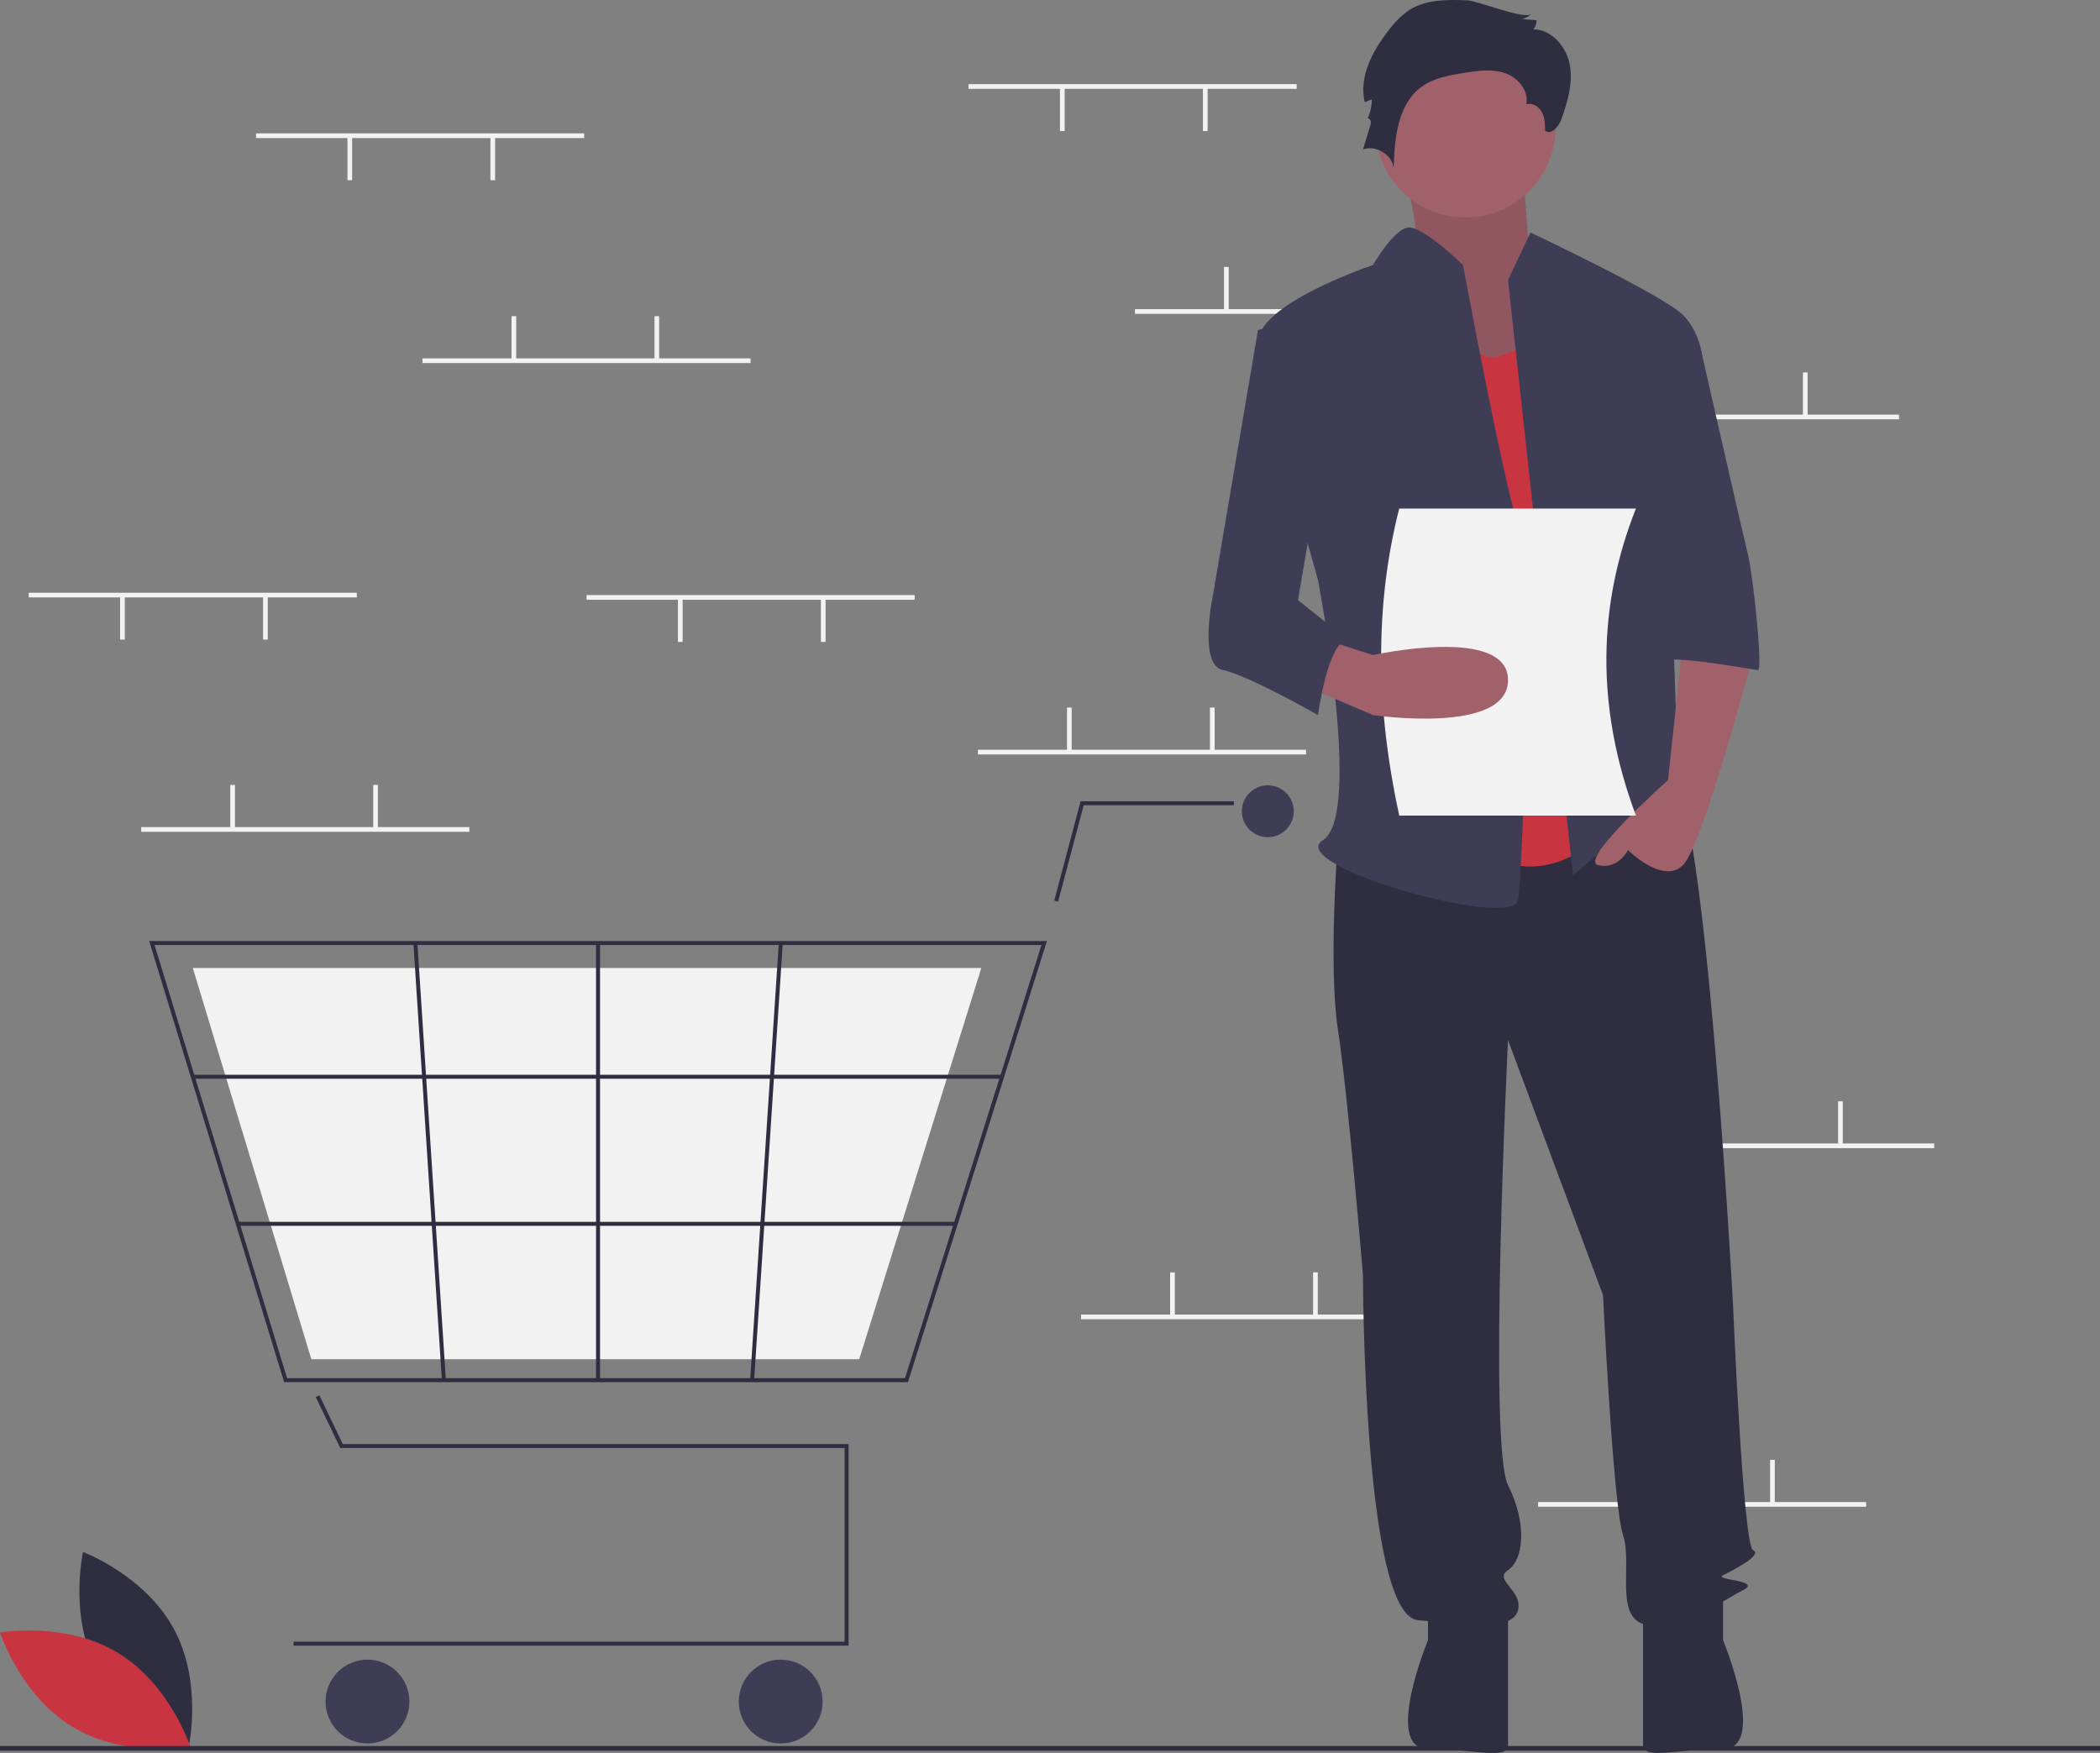 <svg width="896" height="748" viewBox="0 0 896 748" fill="none" xmlns="http://www.w3.org/2000/svg">
<rect x="0" y="0" width="896" height="748" fill="#808080" stroke="none"/>
<g clip-path="url(#clip0_4_191)">
<path d="M41.634 712.738C54.062 735.787 80.44 745.681 80.44 745.681C80.44 745.681 86.667 718.206 74.239 695.157C61.81 672.108 35.433 662.214 35.433 662.214C35.433 662.214 29.206 689.689 41.634 712.738Z" fill="#2F2E41"/>
<path d="M50.176 705.155C72.615 718.655 81.257 745.469 81.257 745.469C81.257 745.469 53.519 750.396 31.08 736.896C8.642 723.396 0 696.582 0 696.582C0 696.582 27.738 691.655 50.176 705.155Z" fill="#C93441"/>
<path d="M553.248 35.908H413.249V37.908H553.248V35.908Z" fill="#F2F2F2"/>
<path d="M515.248 37.408H513.248V55.908H515.248V37.408Z" fill="#F2F2F2"/>
<path d="M454.249 37.408H452.249V55.908H454.249V37.408Z" fill="#F2F2F2"/>
<path d="M624.248 131.908H484.249V133.908H624.248V131.908Z" fill="#F2F2F2"/>
<path d="M524.248 113.908H522.248V132.408H524.248V113.908Z" fill="#F2F2F2"/>
<path d="M585.248 113.908H583.248V132.408H585.248V113.908Z" fill="#F2F2F2"/>
<path d="M810.248 176.908H670.248V178.908H810.248V176.908Z" fill="#F2F2F2"/>
<path d="M710.248 158.908H708.248V177.408H710.248V158.908Z" fill="#F2F2F2"/>
<path d="M771.248 158.908H769.248V177.408H771.248V158.908Z" fill="#F2F2F2"/>
<path d="M796.248 640.908H656.248V642.908H796.248V640.908Z" fill="#F2F2F2"/>
<path d="M696.248 622.908H694.248V641.408H696.248V622.908Z" fill="#F2F2F2"/>
<path d="M757.248 622.908H755.248V641.408H757.248V622.908Z" fill="#F2F2F2"/>
<path d="M557.248 319.908H417.249V321.908H557.248V319.908Z" fill="#F2F2F2"/>
<path d="M457.249 301.908H455.249V320.408H457.249V301.908Z" fill="#F2F2F2"/>
<path d="M518.248 301.908H516.248V320.408H518.248V301.908Z" fill="#F2F2F2"/>
<path d="M601.248 560.908H461.249V562.908H601.248V560.908Z" fill="#F2F2F2"/>
<path d="M501.249 542.908H499.249V561.408H501.249V542.908Z" fill="#F2F2F2"/>
<path d="M562.248 542.908H560.248V561.408H562.248V542.908Z" fill="#F2F2F2"/>
<path d="M825.248 487.908H685.248V489.908H825.248V487.908Z" fill="#F2F2F2"/>
<path d="M725.248 469.908H723.248V488.408H725.248V469.908Z" fill="#F2F2F2"/>
<path d="M786.248 469.908H784.248V488.408H786.248V469.908Z" fill="#F2F2F2"/>
<path d="M362.06 702.184H125.274V700.481H360.356V617.861H145.18L134.727 596.084L136.263 595.347L146.252 616.157H362.06V702.184Z" fill="#2F2E41"/>
<path d="M156.789 743.92C166.667 743.92 174.675 735.912 174.675 726.033C174.675 716.154 166.667 708.146 156.789 708.146C146.91 708.146 138.902 716.154 138.902 726.033C138.902 735.912 146.91 743.92 156.789 743.92Z" fill="#3F3D56"/>
<path d="M333.101 743.92C342.979 743.92 350.987 735.912 350.987 726.033C350.987 716.154 342.979 708.146 333.101 708.146C323.222 708.146 315.214 716.154 315.214 726.033C315.214 735.912 323.222 743.92 333.101 743.92Z" fill="#3F3D56"/>
<path d="M540.927 357.226C547.043 357.226 552 352.268 552 346.153C552 340.038 547.043 335.08 540.927 335.08C534.812 335.08 529.854 340.038 529.854 346.153C529.854 352.268 534.812 357.226 540.927 357.226Z" fill="#3F3D56"/>
<path d="M387.385 589.753H121.237L63.648 401.517H446.693L446.344 402.624L387.385 589.753ZM122.497 588.05H386.136L444.37 403.22H65.951L122.497 588.05Z" fill="#2F2E41"/>
<path d="M366.61 579.958H132.842L82.26 413.015H418.701L418.395 413.998L366.61 579.958Z" fill="#F2F2F2"/>
<path d="M451.465 384.7L449.818 384.263L461.059 341.894H526.448V343.598H462.37L451.465 384.7Z" fill="#2F2E41"/>
<path d="M427.552 458.584H82.258V460.287H427.552V458.584Z" fill="#2F2E41"/>
<path d="M407.777 521.344H101.459V523.047H407.777V521.344Z" fill="#2F2E41"/>
<path d="M256.017 402.368H254.314V588.901H256.017V402.368Z" fill="#2F2E41"/>
<path d="M332.286 402.315L320.058 588.843L321.758 588.955L333.986 402.426L332.286 402.315Z" fill="#2F2E41"/>
<path d="M178.081 402.313L176.38 402.424L188.538 588.957L190.238 588.846L178.081 402.313Z" fill="#2F2E41"/>
<path d="M896 745H0V747H896V745Z" fill="#2F2E41"/>
<path d="M595.411 61.876C595.411 61.876 610.029 103.482 601.033 109.883C592.037 116.284 631.394 168.559 631.394 168.559L678.623 155.757L652.76 112.017C652.76 112.017 649.386 68.277 649.386 61.876C649.386 55.475 595.411 61.876 595.411 61.876Z" fill="#A0616A"/>
<path opacity="0.1" d="M595.411 61.876C595.411 61.876 610.029 103.482 601.033 109.883C592.037 116.284 631.394 168.559 631.394 168.559L678.623 155.757L652.76 112.017C652.76 112.017 649.386 68.277 649.386 61.876C649.386 55.475 595.411 61.876 595.411 61.876Z" fill="black"/>
<path d="M570.874 358.454C570.874 358.454 566.606 411.795 570.874 439.533C575.141 467.27 581.542 544.082 581.542 544.082C581.542 544.082 581.542 689.171 605.012 691.304C628.482 693.438 645.552 695.572 647.685 687.037C649.819 678.502 637.017 674.235 643.418 669.968C649.819 665.7 651.953 650.765 643.418 633.696C634.883 616.626 643.418 443.8 643.418 443.8L683.957 552.617C683.957 552.617 688.225 642.23 692.492 655.032C696.759 667.834 688.225 691.304 703.16 693.438C718.096 695.572 735.165 682.77 743.7 678.502C752.234 674.235 730.898 674.235 735.165 672.101C739.432 669.968 752.234 663.567 747.967 661.433C743.7 659.299 739.432 556.884 739.432 556.884C739.432 556.884 727.697 338.184 712.762 329.65C697.826 321.115 688.225 335.815 688.225 335.815L570.874 358.454Z" fill="#2F2E41"/>
<path d="M609.279 682.77V699.839C609.279 699.839 590.077 746.238 609.279 746.238C628.482 746.238 643.418 751.047 643.418 744.646V687.037L609.279 682.77Z" fill="#2F2E41"/>
<path d="M735.165 682.739V699.809C735.165 699.809 754.368 746.208 735.165 746.208C715.962 746.208 701.027 751.016 701.027 744.615V687.007L735.165 682.739Z" fill="#2F2E41"/>
<path d="M625.282 92.814C646.493 92.814 663.688 75.619 663.688 54.408C663.688 33.197 646.493 16.002 625.282 16.002C604.071 16.002 586.876 33.197 586.876 54.408C586.876 75.619 604.071 92.814 625.282 92.814Z" fill="#A0616A"/>
<path d="M613.547 125.886C613.547 125.886 624.215 157.89 641.284 151.49L658.354 145.089L688.225 349.919C688.225 349.919 664.754 384.058 630.616 362.721C596.477 341.385 613.547 125.886 613.547 125.886Z" fill="#C93441"/>
<path d="M643.418 119.485L653.019 99.215C653.019 99.215 709.561 125.886 718.096 134.42C726.63 142.955 726.63 155.757 726.63 155.757L711.695 209.098C711.695 209.098 715.962 326.449 715.962 330.717C715.962 334.984 730.898 358.454 720.229 349.919C709.561 341.385 707.428 332.85 698.893 345.652C690.358 358.454 671.155 373.39 671.155 373.39L643.418 119.485Z" fill="#3F3D56"/>
<path d="M718.096 273.108L711.695 332.85C711.695 332.85 673.289 366.989 681.824 369.122C690.358 371.256 694.626 362.721 694.626 362.721C694.626 362.721 709.561 377.657 718.096 369.122C726.63 360.588 747.967 279.509 747.967 279.509L718.096 273.108Z" fill="#A0616A"/>
<path d="M626.1 0.13C617.586 -0.174 608.475 -0.325 601.296 4.263C597.993 6.566 595.096 9.402 592.724 12.655C585.732 21.493 579.691 32.614 582.288 43.58L585.304 42.404C585.304 45.331 584.654 48.221 583.399 50.866C583.824 49.631 585.246 51.628 584.866 52.877L581.543 63.778C587.005 61.775 593.8 65.83 594.631 71.587C595.011 58.926 596.324 44.408 606.595 36.994C611.775 33.255 618.33 32.114 624.637 31.101C630.455 30.166 636.555 29.274 642.128 31.189C647.701 33.105 652.446 38.804 651.183 44.56C653.753 43.675 656.626 45.466 657.896 47.869C659.166 50.272 659.233 53.106 659.271 55.824C662.01 57.76 665.128 53.916 666.244 50.753C668.864 43.328 671.193 35.425 669.782 27.68C668.37 19.934 662.058 12.532 654.185 12.506C655.141 11.456 655.651 10.076 655.607 8.657L649.118 8.109C650.765 7.876 652.28 7.077 653.404 5.849C650.798 8.716 630.313 0.28 626.1 0.13Z" fill="#2F2E41"/>
<path d="M624.215 113.084C624.215 113.084 606.846 96.063 600.595 97.106C594.344 98.148 585.809 113.084 585.809 113.084C585.809 113.084 534.602 130.153 536.735 147.222C538.869 164.291 562.339 247.504 562.339 247.504C562.339 247.504 581.542 347.786 564.473 358.454C547.403 369.122 645.552 396.86 647.685 384.058C649.819 371.256 654.086 243.237 647.685 224.034C641.284 204.831 624.215 113.084 624.215 113.084Z" fill="#3F3D56"/>
<path d="M698.893 147.222H725.276C725.276 147.222 743.7 228.301 745.833 236.836C747.967 245.37 752.234 285.91 750.101 285.91C747.967 285.91 705.294 277.375 705.294 283.776L698.893 147.222Z" fill="#3F3D56"/>
<path d="M698 348H597C587.144 302.66 586.32 258.853 597 217H698C681.701 258.101 680.682 301.607 698 348Z" fill="#F2F2F2"/>
<path d="M555.938 292.311L585.809 305.113C585.809 305.113 643.418 313.647 643.418 290.177C643.418 266.707 585.809 279.509 585.809 279.509L566.605 273.369L555.938 292.311Z" fill="#A0616A"/>
<path d="M562.339 134.42L536.735 140.821L517.532 253.905C517.532 253.905 511.131 283.776 521.8 285.91C532.468 288.043 562.339 305.113 562.339 305.113C562.339 305.113 566.606 273.108 575.141 273.108L553.804 256.039L566.606 181.361L562.339 134.42Z" fill="#3F3D56"/>
<path d="M200.249 352.908H60.248V354.908H200.249V352.908Z" fill="#F2F2F2"/>
<path d="M100.249 334.908H98.249V353.408H100.249V334.908Z" fill="#F2F2F2"/>
<path d="M161.249 334.908H159.249V353.408H161.249V334.908Z" fill="#F2F2F2"/>
<path d="M249.249 56.908H109.249V58.908H249.249V56.908Z" fill="#F2F2F2"/>
<path d="M211.249 58.408H209.249V76.908H211.249V58.408Z" fill="#F2F2F2"/>
<path d="M150.249 58.408H148.249V76.908H150.249V58.408Z" fill="#F2F2F2"/>
<path d="M390.249 253.908H250.249V255.908H390.249V253.908Z" fill="#F2F2F2"/>
<path d="M352.249 255.408H350.249V273.908H352.249V255.408Z" fill="#F2F2F2"/>
<path d="M291.249 255.408H289.249V273.908H291.249V255.408Z" fill="#F2F2F2"/>
<path d="M152.249 252.908H12.248V254.908H152.249V252.908Z" fill="#F2F2F2"/>
<path d="M114.249 254.408H112.249V272.908H114.249V254.408Z" fill="#F2F2F2"/>
<path d="M53.248 254.408H51.248V272.908H53.248V254.408Z" fill="#F2F2F2"/>
<path d="M320.249 152.908H180.249V154.908H320.249V152.908Z" fill="#F2F2F2"/>
<path d="M220.249 134.908H218.249V153.408H220.249V134.908Z" fill="#F2F2F2"/>
<path d="M281.249 134.908H279.249V153.408H281.249V134.908Z" fill="#F2F2F2"/>
</g>
<defs>
<clipPath id="clip0_4_191">
<rect width="896" height="747.971" fill="white"/>
</clipPath>
</defs>
</svg>
